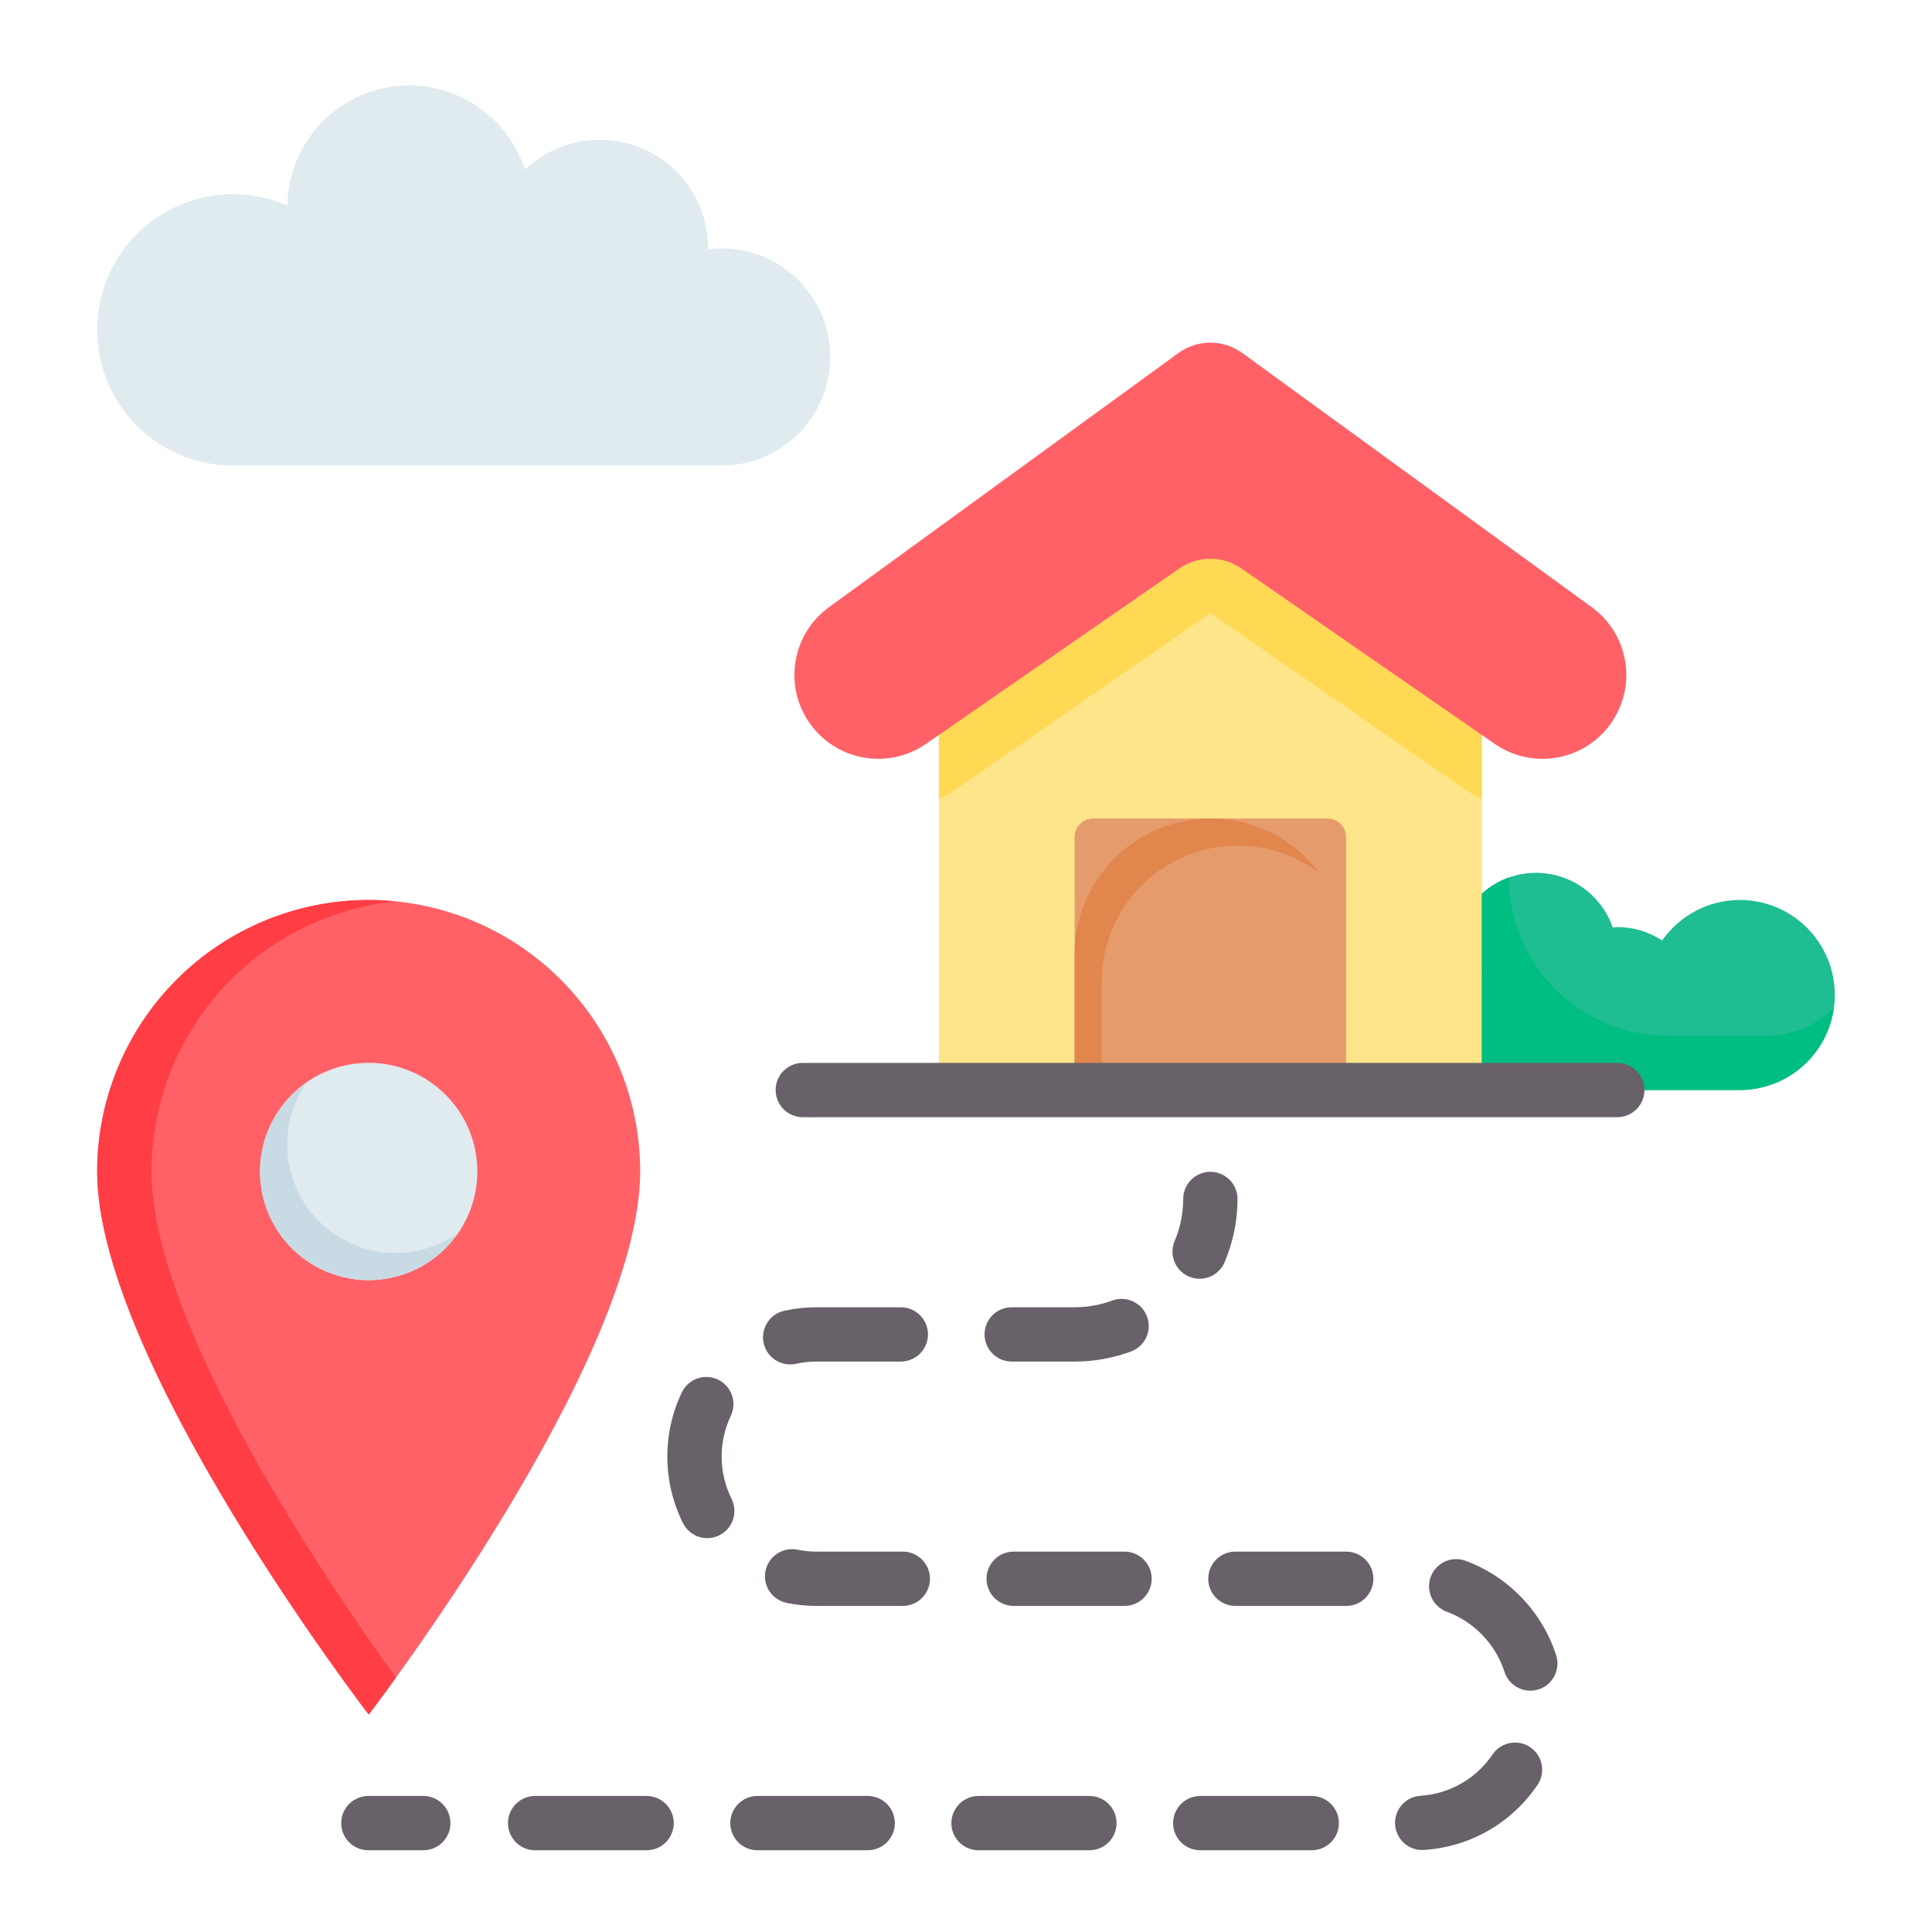 <svg width="65" height="65" viewBox="0 0 65 65" fill="none" xmlns="http://www.w3.org/2000/svg">
<path d="M49.856 24.725V36.673H31.587V24.725L39.68 19.125C39.985 18.911 40.348 18.796 40.721 18.796C41.094 18.796 41.457 18.911 41.763 19.125L49.856 24.725Z" fill="#FFE589"/>
<path d="M12.404 30.279C9.981 30.28 7.658 31.242 5.946 32.955C4.233 34.668 3.27 36.991 3.269 39.413C3.269 45.798 12.404 57.683 12.404 57.683C12.404 57.683 21.538 45.808 21.538 39.413C21.538 36.991 20.575 34.668 18.862 32.955C17.149 31.242 14.826 30.28 12.404 30.279ZM12.404 43.067C11.681 43.067 10.975 42.853 10.374 42.451C9.773 42.05 9.305 41.479 9.028 40.812C8.752 40.144 8.679 39.409 8.82 38.7C8.961 37.992 9.309 37.341 9.82 36.83C10.331 36.319 10.982 35.971 11.691 35.83C12.4 35.689 13.135 35.761 13.802 36.038C14.47 36.314 15.04 36.783 15.442 37.383C15.844 37.984 16.058 38.691 16.058 39.413C16.058 39.893 15.963 40.368 15.78 40.812C15.596 41.255 15.327 41.658 14.988 41.997C14.649 42.337 14.246 42.606 13.802 42.789C13.359 42.973 12.884 43.067 12.404 43.067Z" fill="#FF6167"/>
<path d="M5.096 39.413C5.097 37.152 5.935 34.971 7.451 33.292C8.966 31.614 11.05 30.556 13.299 30.325C13.007 30.298 12.705 30.279 12.404 30.279C9.981 30.28 7.658 31.243 5.946 32.956C4.233 34.669 3.27 36.992 3.269 39.414C3.269 45.799 12.404 57.683 12.404 57.683C12.404 57.683 12.76 57.227 13.317 56.441C10.997 53.225 5.096 44.547 5.096 39.413Z" fill="#FF3D45"/>
<path d="M12.404 43.067C14.422 43.067 16.058 41.431 16.058 39.413C16.058 37.395 14.422 35.76 12.404 35.76C10.386 35.76 8.75 37.395 8.75 39.413C8.75 41.431 10.386 43.067 12.404 43.067Z" fill="#FF3D45"/>
<path d="M12.404 43.067C14.422 43.067 16.058 41.431 16.058 39.413C16.058 37.395 14.422 35.76 12.404 35.76C10.386 35.76 8.75 37.395 8.75 39.413C8.75 41.431 10.386 43.067 12.404 43.067Z" fill="#E0EBF0"/>
<path d="M15.4 41.496C15.096 41.935 14.698 42.303 14.236 42.572C13.775 42.841 13.259 43.005 12.727 43.053C12.194 43.101 11.658 43.031 11.155 42.849C10.653 42.667 10.197 42.377 9.819 41.999C9.441 41.621 9.15 41.164 8.968 40.662C8.786 40.159 8.716 39.623 8.764 39.09C8.812 38.558 8.976 38.043 9.245 37.581C9.515 37.119 9.882 36.722 10.321 36.417C9.83 37.12 9.602 37.972 9.677 38.826C9.752 39.68 10.126 40.48 10.732 41.086C11.338 41.692 12.137 42.065 12.991 42.14C13.845 42.215 14.698 41.987 15.4 41.496Z" fill="#C8DBE4"/>
<path d="M49.856 24.725V26.89C49.41 26.677 49.809 26.919 40.721 20.623C31.626 26.924 32.004 26.69 31.587 26.89V24.725L39.68 19.125C39.985 18.911 40.348 18.796 40.721 18.796C41.094 18.796 41.457 18.911 41.763 19.125L49.856 24.725Z" fill="#FFD954"/>
<path d="M39.647 11.878L27.889 20.429C27.291 20.863 26.888 21.515 26.766 22.244C26.644 22.973 26.813 23.721 27.237 24.327C27.665 24.937 28.317 25.354 29.05 25.485C29.784 25.617 30.54 25.452 31.153 25.028L39.681 19.124C39.987 18.912 40.349 18.799 40.721 18.799C41.093 18.799 41.456 18.912 41.761 19.124L50.289 25.028C50.902 25.452 51.658 25.617 52.392 25.485C53.126 25.354 53.778 24.937 54.205 24.327C54.629 23.721 54.798 22.973 54.676 22.244C54.554 21.515 54.151 20.863 53.553 20.429L41.796 11.878C41.483 11.65 41.107 11.528 40.721 11.528C40.335 11.528 39.959 11.65 39.647 11.878Z" fill="#FF6167"/>
<path d="M36.779 27.538H44.663C44.829 27.538 44.988 27.604 45.105 27.722C45.223 27.839 45.288 27.998 45.288 28.163V36.673H36.154V28.163C36.154 27.998 36.22 27.839 36.337 27.722C36.454 27.604 36.613 27.538 36.779 27.538Z" fill="#E69B6C"/>
<path d="M44.375 29.365C43.586 28.769 42.623 28.448 41.635 28.452C40.423 28.452 39.262 28.934 38.406 29.79C37.549 30.647 37.068 31.808 37.067 33.019V36.673H36.154V32.106C36.155 31.203 36.424 30.32 36.926 29.569C37.428 28.818 38.141 28.233 38.976 27.887C39.81 27.541 40.728 27.45 41.614 27.625C42.501 27.801 43.315 28.235 43.955 28.872C44.107 29.026 44.248 29.191 44.375 29.365Z" fill="#E1864D"/>
<path d="M24.279 8.356C24.124 8.361 23.97 8.377 23.817 8.402C23.817 8.386 23.822 8.372 23.822 8.356C23.824 7.641 23.616 6.942 23.224 6.346C22.831 5.749 22.272 5.28 21.616 4.998C20.96 4.716 20.235 4.633 19.532 4.759C18.829 4.886 18.179 5.216 17.662 5.708C17.363 4.785 16.745 3.997 15.919 3.487C15.093 2.976 14.113 2.776 13.152 2.921C12.193 3.066 11.315 3.548 10.677 4.28C10.04 5.012 9.683 5.947 9.67 6.918C9.048 6.645 8.373 6.514 7.694 6.535C7.016 6.556 6.35 6.728 5.746 7.038C5.142 7.349 4.615 7.791 4.203 8.331C3.792 8.871 3.506 9.496 3.366 10.161C3.227 10.826 3.238 11.513 3.398 12.174C3.558 12.834 3.863 13.45 4.291 13.977C4.719 14.504 5.26 14.929 5.873 15.221C6.487 15.512 7.157 15.664 7.836 15.664H24.279C25.248 15.664 26.177 15.278 26.863 14.593C27.548 13.908 27.933 12.979 27.933 12.01C27.933 11.04 27.548 10.111 26.863 9.426C26.177 8.741 25.248 8.356 24.279 8.356Z" fill="#E0EBF0"/>
<path d="M58.534 30.279C58.021 30.279 57.515 30.403 57.061 30.64C56.606 30.878 56.215 31.221 55.921 31.641C55.477 31.348 54.956 31.192 54.423 31.191C54.367 31.191 54.315 31.204 54.261 31.208C54.114 30.781 53.864 30.398 53.533 30.091C53.203 29.785 52.801 29.565 52.364 29.452C51.928 29.339 51.47 29.335 51.032 29.442C50.594 29.549 50.189 29.763 49.854 30.064L49.856 36.672H58.534C59.382 36.672 60.195 36.335 60.795 35.736C61.394 35.136 61.731 34.323 61.731 33.475C61.731 32.627 61.394 31.814 60.795 31.214C60.195 30.615 59.382 30.278 58.534 30.278L58.534 30.279Z" fill="#1FBD92"/>
<path d="M61.694 33.914C61.589 34.678 61.212 35.379 60.631 35.886C60.05 36.393 59.305 36.672 58.534 36.673H49.856V30.069C50.121 29.828 50.432 29.642 50.769 29.521C50.769 30.933 51.33 32.287 52.329 33.286C53.328 34.285 54.682 34.846 56.094 34.846H59.447C59.864 34.846 60.278 34.764 60.663 34.604C61.049 34.444 61.399 34.21 61.694 33.914Z" fill="#00BD82"/>
<path d="M40.36 43.023C40.209 43.023 40.06 42.986 39.928 42.914C39.794 42.843 39.681 42.739 39.598 42.613C39.515 42.487 39.464 42.343 39.45 42.193C39.437 42.042 39.46 41.891 39.52 41.752C39.711 41.301 39.809 40.817 39.808 40.327C39.811 40.087 39.908 39.857 40.079 39.688C40.25 39.519 40.481 39.424 40.721 39.424C40.962 39.424 41.192 39.519 41.363 39.688C41.534 39.857 41.632 40.087 41.635 40.327C41.636 41.062 41.488 41.79 41.2 42.467C41.13 42.632 41.013 42.772 40.864 42.871C40.714 42.97 40.539 43.023 40.36 43.023Z" fill="#686169"/>
<path d="M44.122 62.25H40.392C40.271 62.251 40.151 62.229 40.039 62.184C39.927 62.138 39.825 62.071 39.739 61.986C39.653 61.901 39.585 61.8 39.538 61.689C39.492 61.577 39.468 61.458 39.468 61.337C39.468 61.216 39.492 61.096 39.538 60.984C39.585 60.873 39.653 60.772 39.739 60.687C39.825 60.602 39.927 60.535 40.039 60.49C40.151 60.444 40.271 60.422 40.392 60.423H44.122C44.242 60.422 44.362 60.444 44.474 60.49C44.587 60.535 44.688 60.602 44.774 60.687C44.86 60.772 44.929 60.873 44.975 60.984C45.022 61.096 45.046 61.216 45.046 61.337C45.046 61.458 45.022 61.577 44.975 61.689C44.929 61.8 44.86 61.901 44.774 61.986C44.688 62.071 44.587 62.138 44.474 62.184C44.362 62.229 44.242 62.251 44.122 62.25ZM36.663 62.25H32.933C32.812 62.251 32.692 62.229 32.58 62.184C32.468 62.138 32.366 62.071 32.28 61.986C32.194 61.901 32.126 61.8 32.079 61.689C32.032 61.577 32.008 61.458 32.008 61.337C32.008 61.216 32.032 61.096 32.079 60.984C32.126 60.873 32.194 60.772 32.28 60.687C32.366 60.602 32.468 60.535 32.58 60.49C32.692 60.444 32.812 60.422 32.933 60.423H36.663C36.903 60.426 37.133 60.523 37.301 60.694C37.471 60.865 37.565 61.096 37.565 61.337C37.565 61.577 37.471 61.808 37.301 61.979C37.133 62.15 36.903 62.247 36.663 62.25ZM29.203 62.25H25.473C25.233 62.247 25.003 62.15 24.834 61.979C24.665 61.808 24.57 61.577 24.57 61.337C24.57 61.096 24.665 60.865 24.834 60.694C25.003 60.523 25.233 60.426 25.473 60.423H29.203C29.443 60.426 29.673 60.523 29.842 60.694C30.011 60.865 30.106 61.096 30.106 61.337C30.106 61.577 30.011 61.808 29.842 61.979C29.673 62.15 29.443 62.247 29.203 62.25H29.203ZM21.744 62.25H18.014C17.893 62.251 17.773 62.229 17.661 62.184C17.549 62.138 17.447 62.071 17.361 61.986C17.275 61.901 17.207 61.8 17.16 61.689C17.114 61.577 17.09 61.458 17.09 61.337C17.09 61.216 17.114 61.096 17.16 60.984C17.207 60.873 17.275 60.772 17.361 60.687C17.447 60.602 17.549 60.535 17.661 60.49C17.773 60.444 17.893 60.422 18.014 60.423H21.744C21.864 60.422 21.984 60.444 22.096 60.49C22.209 60.535 22.311 60.602 22.396 60.687C22.482 60.772 22.551 60.873 22.597 60.984C22.644 61.096 22.668 61.216 22.668 61.337C22.668 61.458 22.644 61.577 22.597 61.689C22.551 61.8 22.482 61.901 22.396 61.986C22.311 62.071 22.209 62.138 22.096 62.184C21.984 62.229 21.865 62.251 21.744 62.25ZM47.852 62.242C47.614 62.243 47.385 62.151 47.214 61.986C47.043 61.821 46.943 61.596 46.935 61.358C46.927 61.121 47.012 60.889 47.172 60.714C47.332 60.538 47.554 60.431 47.792 60.417C48.276 60.385 48.747 60.243 49.168 60.001C49.589 59.758 49.949 59.423 50.22 59.02C50.357 58.822 50.567 58.686 50.804 58.642C51.041 58.597 51.285 58.649 51.485 58.784C51.684 58.919 51.822 59.128 51.868 59.365C51.914 59.601 51.865 59.846 51.731 60.047C51.304 60.68 50.738 61.207 50.077 61.587C49.414 61.967 48.674 62.19 47.913 62.239C47.892 62.241 47.872 62.241 47.851 62.241L47.852 62.242ZM51.487 56.882C51.293 56.882 51.105 56.82 50.949 56.706C50.792 56.592 50.676 56.431 50.617 56.247C50.467 55.786 50.214 55.364 49.878 55.014C49.542 54.664 49.131 54.394 48.676 54.225C48.449 54.141 48.264 53.971 48.163 53.751C48.061 53.531 48.051 53.279 48.135 53.052C48.219 52.825 48.389 52.64 48.609 52.538C48.829 52.437 49.081 52.427 49.308 52.511C50.022 52.776 50.668 53.2 51.195 53.75C51.723 54.3 52.12 54.963 52.356 55.688C52.4 55.825 52.411 55.97 52.388 56.112C52.365 56.254 52.309 56.389 52.225 56.505C52.14 56.622 52.029 56.716 51.901 56.782C51.772 56.847 51.63 56.881 51.486 56.881L51.487 56.882ZM45.293 54.029H41.563C41.321 54.029 41.089 53.933 40.917 53.762C40.746 53.59 40.65 53.358 40.65 53.116C40.65 52.874 40.746 52.641 40.917 52.47C41.089 52.299 41.321 52.202 41.563 52.202H45.293C45.413 52.202 45.532 52.226 45.642 52.272C45.753 52.318 45.854 52.385 45.939 52.47C46.024 52.555 46.091 52.656 46.137 52.766C46.183 52.877 46.206 52.996 46.206 53.116C46.206 53.236 46.183 53.355 46.137 53.465C46.091 53.576 46.024 53.677 45.939 53.762C45.854 53.847 45.753 53.914 45.642 53.96C45.532 54.006 45.413 54.029 45.293 54.029H45.293ZM37.834 54.029H34.104C33.862 54.029 33.629 53.933 33.458 53.762C33.287 53.59 33.19 53.358 33.19 53.116C33.19 52.874 33.287 52.641 33.458 52.47C33.629 52.299 33.862 52.202 34.104 52.202H37.834C38.076 52.202 38.308 52.299 38.48 52.47C38.651 52.641 38.747 52.874 38.747 53.116C38.747 53.358 38.651 53.59 38.48 53.762C38.308 53.933 38.076 54.029 37.834 54.029H37.834ZM30.374 54.029H27.476C27.137 54.03 26.799 53.996 26.467 53.928C26.23 53.88 26.021 53.739 25.887 53.537C25.754 53.334 25.706 53.087 25.755 52.85C25.803 52.613 25.944 52.404 26.146 52.271C26.348 52.137 26.595 52.089 26.833 52.138C27.044 52.181 27.26 52.203 27.476 52.202H30.374C30.494 52.202 30.613 52.226 30.724 52.272C30.835 52.318 30.935 52.385 31.02 52.47C31.105 52.555 31.172 52.656 31.218 52.766C31.264 52.877 31.288 52.996 31.288 53.116C31.288 53.236 31.264 53.355 31.218 53.465C31.172 53.576 31.105 53.677 31.02 53.762C30.935 53.847 30.835 53.914 30.724 53.96C30.613 54.006 30.494 54.029 30.374 54.029ZM23.796 51.749C23.626 51.749 23.46 51.702 23.315 51.613C23.171 51.524 23.054 51.396 22.978 51.244C22.638 50.561 22.458 49.809 22.452 49.046C22.446 48.283 22.613 47.528 22.942 46.839C23.047 46.623 23.235 46.457 23.462 46.378C23.69 46.298 23.939 46.312 24.157 46.416C24.374 46.52 24.541 46.706 24.623 46.933C24.704 47.16 24.692 47.409 24.59 47.627C24.381 48.065 24.275 48.545 24.279 49.03C24.283 49.515 24.397 49.993 24.613 50.428C24.682 50.567 24.715 50.721 24.708 50.877C24.701 51.032 24.654 51.184 24.573 51.316C24.491 51.449 24.377 51.558 24.241 51.634C24.105 51.71 23.952 51.749 23.796 51.75V51.749ZM26.584 45.904C26.359 45.904 26.141 45.821 25.974 45.671C25.806 45.52 25.7 45.313 25.676 45.089C25.652 44.866 25.711 44.641 25.843 44.458C25.974 44.275 26.168 44.147 26.388 44.099C26.745 44.02 27.11 43.981 27.476 43.981H30.307C30.549 43.981 30.782 44.077 30.953 44.248C31.125 44.42 31.221 44.652 31.221 44.894C31.221 45.137 31.125 45.369 30.953 45.54C30.782 45.712 30.549 45.808 30.307 45.808H27.476C27.242 45.808 27.009 45.833 26.781 45.883C26.716 45.897 26.65 45.904 26.584 45.904H26.584ZM36.154 45.808H34.038C33.795 45.808 33.563 45.712 33.392 45.54C33.22 45.369 33.124 45.137 33.124 44.894C33.124 44.652 33.22 44.42 33.392 44.248C33.563 44.077 33.795 43.981 34.038 43.981H36.154C36.586 43.981 37.014 43.905 37.418 43.756C37.646 43.672 37.897 43.682 38.117 43.784C38.337 43.885 38.508 44.07 38.592 44.297C38.675 44.525 38.665 44.776 38.564 44.996C38.462 45.216 38.277 45.387 38.05 45.47C37.443 45.694 36.801 45.808 36.154 45.808Z" fill="#686169"/>
<path d="M14.231 62.25H12.404C12.283 62.251 12.163 62.229 12.051 62.184C11.939 62.138 11.837 62.071 11.751 61.986C11.665 61.901 11.597 61.8 11.55 61.689C11.504 61.577 11.48 61.458 11.48 61.337C11.48 61.216 11.504 61.096 11.55 60.984C11.597 60.873 11.665 60.772 11.751 60.687C11.837 60.602 11.939 60.535 12.051 60.49C12.163 60.444 12.283 60.422 12.404 60.423H14.231C14.352 60.422 14.472 60.444 14.584 60.49C14.696 60.535 14.798 60.602 14.884 60.687C14.97 60.772 15.038 60.873 15.084 60.984C15.131 61.096 15.155 61.216 15.155 61.337C15.155 61.458 15.131 61.577 15.084 61.689C15.038 61.8 14.97 61.901 14.884 61.986C14.798 62.071 14.696 62.138 14.584 62.184C14.472 62.229 14.352 62.251 14.231 62.25Z" fill="#686169"/>
<path d="M54.423 37.587H27.019C26.898 37.588 26.778 37.565 26.666 37.52C26.554 37.475 26.452 37.408 26.366 37.323C26.28 37.238 26.212 37.137 26.166 37.025C26.119 36.914 26.095 36.794 26.095 36.673C26.095 36.552 26.119 36.433 26.166 36.321C26.212 36.209 26.28 36.108 26.366 36.023C26.452 35.938 26.554 35.871 26.666 35.826C26.778 35.781 26.898 35.758 27.019 35.76H54.423C54.663 35.763 54.893 35.86 55.062 36.031C55.231 36.202 55.326 36.433 55.326 36.673C55.326 36.913 55.231 37.144 55.062 37.315C54.893 37.486 54.663 37.584 54.423 37.587Z" fill="#686169"/>
</svg>
